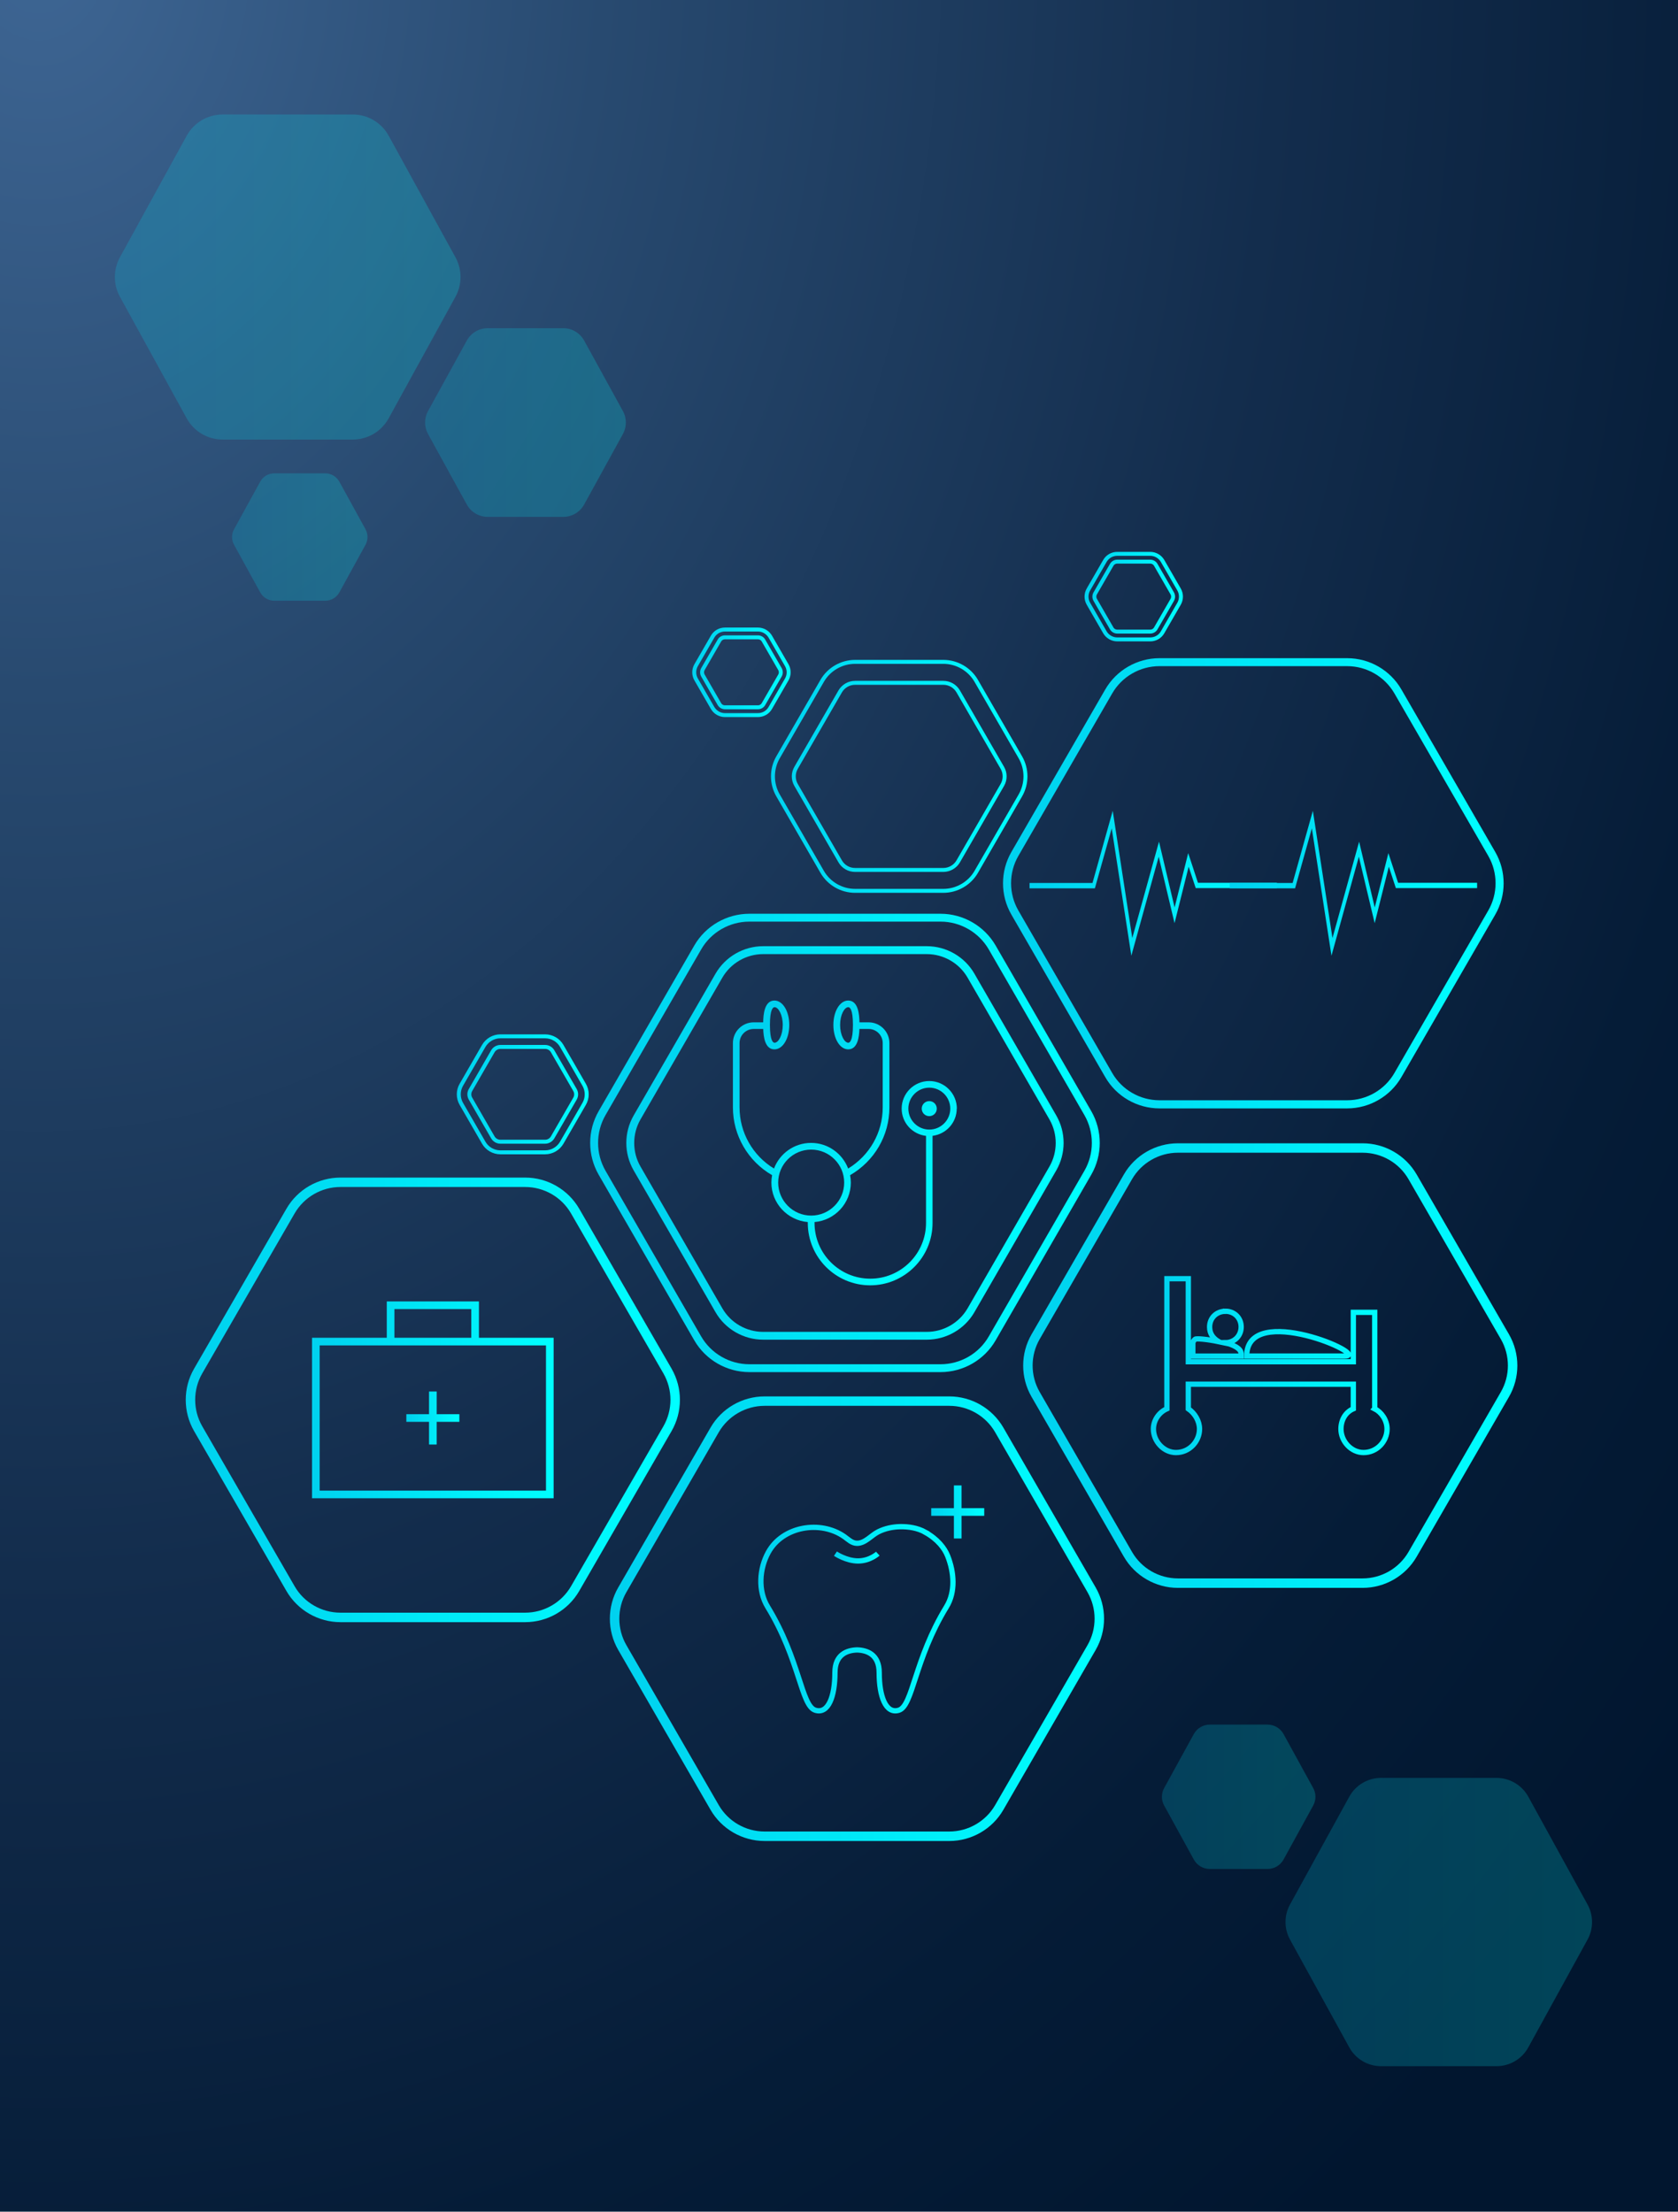 <?xml version="1.0" encoding="UTF-8"?>
<svg xmlns="http://www.w3.org/2000/svg" xmlns:xlink="http://www.w3.org/1999/xlink" viewBox="0 0 301 396.78">
  <defs>
    <style>
      .cls-1 {
        fill: url(#linear-gradient-2);
      }

      .cls-1, .cls-2, .cls-3, .cls-4, .cls-5 {
        opacity: .2;
      }

      .cls-6 {
        fill: url(#linear-gradient-17);
      }

      .cls-7 {
        stroke: url(#linear-gradient-22);
      }

      .cls-7, .cls-8, .cls-9, .cls-10, .cls-11, .cls-12, .cls-13 {
        fill: none;
        stroke-miterlimit: 10;
      }

      .cls-7, .cls-8, .cls-11, .cls-12 {
        stroke-width: .71px;
      }

      .cls-14 {
        fill: url(#linear-gradient-15);
      }

      .cls-15 {
        fill: url(#linear-gradient-18);
      }

      .cls-8 {
        stroke: url(#linear-gradient-7);
      }

      .cls-16 {
        fill: url(#linear-gradient-14);
      }

      .cls-17 {
        isolation: isolate;
      }

      .cls-18 {
        fill: url(#linear-gradient-11);
      }

      .cls-2 {
        fill: url(#linear-gradient-5);
      }

      .cls-19 {
        fill: url(#radial-gradient);
        mix-blend-mode: multiply;
      }

      .cls-3 {
        fill: url(#linear-gradient);
      }

      .cls-20 {
        fill: url(#linear-gradient-10);
      }

      .cls-4 {
        fill: url(#linear-gradient-3);
      }

      .cls-21 {
        fill: url(#linear-gradient-16);
      }

      .cls-5 {
        fill: url(#linear-gradient-4);
      }

      .cls-9 {
        stroke: url(#linear-gradient-19);
      }

      .cls-9, .cls-10, .cls-13 {
        stroke-width: .95px;
      }

      .cls-10 {
        fill-rule: evenodd;
        stroke: url(#linear-gradient-24);
      }

      .cls-22 {
        fill: url(#linear-gradient-21);
      }

      .cls-11 {
        stroke: url(#linear-gradient-25);
      }

      .cls-12 {
        stroke: url(#linear-gradient-6);
      }

      .cls-23 {
        fill: url(#linear-gradient-9);
      }

      .cls-13 {
        stroke: url(#linear-gradient-20);
      }

      .cls-24 {
        fill: url(#linear-gradient-23);
      }

      .cls-25 {
        fill: url(#linear-gradient-8);
      }

      .cls-26 {
        fill: url(#linear-gradient-12);
      }

      .cls-27 {
        fill: url(#linear-gradient-13);
      }
    </style>
    <radialGradient id="radial-gradient" cx="299.96" cy="432.37" fx="299.96" fy="432.37" r="639.73" gradientTransform="translate(-176.01 -355.33) scale(.61 .8)" gradientUnits="userSpaceOnUse">
      <stop offset="0" stop-color="#3e6694"/>
      <stop offset=".26" stop-color="#284a70"/>
      <stop offset=".57" stop-color="#132d4d"/>
      <stop offset=".82" stop-color="#051c37"/>
      <stop offset=".99" stop-color="#01162f"/>
    </radialGradient>
    <linearGradient id="linear-gradient" x1="208.42" y1="322.35" x2="235.97" y2="322.35" gradientUnits="userSpaceOnUse">
      <stop offset="0" stop-color="#00d1ef"/>
      <stop offset="1" stop-color="aqua"/>
    </linearGradient>
    <linearGradient id="linear-gradient-2" x1="230.6" y1="344.82" x2="285.58" y2="344.82" xlink:href="#linear-gradient"/>
    <linearGradient id="linear-gradient-3" x1="76.26" y1="75.81" x2="112.27" y2="75.81" xlink:href="#linear-gradient"/>
    <linearGradient id="linear-gradient-4" x1="41.62" y1="96.35" x2="65.93" y2="96.35" xlink:href="#linear-gradient"/>
    <linearGradient id="linear-gradient-5" x1="20.6" y1="49.7" x2="82.62" y2="49.7" xlink:href="#linear-gradient"/>
    <linearGradient id="linear-gradient-6" x1="124.17" y1="120.62" x2="141.82" y2="120.62" xlink:href="#linear-gradient"/>
    <linearGradient id="linear-gradient-7" x1="81.94" y1="196.33" x2="105.6" y2="196.33" xlink:href="#linear-gradient"/>
    <linearGradient id="linear-gradient-8" x1="109.41" y1="290.4" x2="198.04" y2="290.4" xlink:href="#linear-gradient"/>
    <linearGradient id="linear-gradient-9" x1="179.92" y1="158.46" x2="269.72" y2="158.46" xlink:href="#linear-gradient"/>
    <linearGradient id="linear-gradient-10" x1="105.86" y1="205.05" x2="197.27" y2="205.05" xlink:href="#linear-gradient"/>
    <linearGradient id="linear-gradient-11" x1="112.34" y1="205.05" x2="190.79" y2="205.05" xlink:href="#linear-gradient"/>
    <linearGradient id="linear-gradient-12" x1="134.57" y1="186.72" x2="169.04" y2="221.2" xlink:href="#linear-gradient"/>
    <linearGradient id="linear-gradient-13" x1="144.54" y1="176.74" x2="179.02" y2="211.22" xlink:href="#linear-gradient"/>
    <linearGradient id="linear-gradient-14" x1="33.33" y1="251.13" x2="121.96" y2="251.13" xlink:href="#linear-gradient"/>
    <linearGradient id="linear-gradient-15" x1="55.98" y1="251.13" x2="99.32" y2="251.13" xlink:href="#linear-gradient"/>
    <linearGradient id="linear-gradient-16" x1="72.89" y1="254.4" x2="82.4" y2="254.4" xlink:href="#linear-gradient"/>
    <linearGradient id="linear-gradient-17" x1="184.68" y1="158.46" x2="229.05" y2="158.46" xlink:href="#linear-gradient"/>
    <linearGradient id="linear-gradient-18" x1="220.59" y1="158.46" x2="264.96" y2="158.46" xlink:href="#linear-gradient"/>
    <linearGradient id="linear-gradient-19" x1="136.02" y1="290.4" x2="171.43" y2="290.4" xlink:href="#linear-gradient"/>
    <linearGradient id="linear-gradient-20" x1="149.59" y1="279.43" x2="157.78" y2="279.43" xlink:href="#linear-gradient"/>
    <linearGradient id="linear-gradient-21" x1="167.04" y1="271.25" x2="176.55" y2="271.25" xlink:href="#linear-gradient"/>
    <linearGradient id="linear-gradient-22" x1="194.55" y1="107.03" x2="212.2" y2="107.03" xlink:href="#linear-gradient"/>
    <linearGradient id="linear-gradient-23" x1="183.55" y1="244.99" x2="272.18" y2="244.99" xlink:href="#linear-gradient"/>
    <linearGradient id="linear-gradient-24" x1="206.43" y1="244.99" x2="249.29" y2="244.99" xlink:href="#linear-gradient"/>
    <linearGradient id="linear-gradient-25" x1="138.29" y1="139.28" x2="184.31" y2="139.28" xlink:href="#linear-gradient"/>
  </defs>
  <g class="cls-17">
    <g id="Layer_1" data-name="Layer 1">
      <rect class="cls-19" x="-.93" y="-2.24" width="302.87" height="401.26"/>
      <g>
        <path class="cls-3" d="m227.38,309.4h-10.37c-1.19,0-2.29.65-2.86,1.69l-5.32,9.69c-.54.98-.54,2.17,0,3.14l5.32,9.69c.57,1.04,1.67,1.69,2.86,1.69h10.37c1.19,0,2.29-.65,2.86-1.69l5.32-9.69c.54-.98.54-2.17,0-3.14l-5.32-9.69c-.57-1.04-1.67-1.69-2.86-1.69Z"/>
        <path class="cls-1" d="m268.44,318.96h-20.7c-2.38,0-4.57,1.29-5.71,3.38l-10.63,19.34c-1.07,1.95-1.07,4.32,0,6.28l10.63,19.34c1.14,2.08,3.33,3.38,5.71,3.38h20.7c2.38,0,4.57-1.29,5.71-3.38l10.63-19.34c1.07-1.95,1.07-4.32,0-6.28l-10.63-19.34c-1.14-2.08-3.33-3.38-5.71-3.38Z"/>
      </g>
      <g>
        <path class="cls-4" d="m101.04,58.88h-13.56c-1.56,0-2.99.85-3.74,2.21l-6.96,12.66c-.7,1.28-.7,2.83,0,4.11l6.96,12.66c.75,1.36,2.18,2.21,3.74,2.21h13.56c1.56,0,2.99-.85,3.74-2.21l6.96-12.66c.7-1.28.7-2.83,0-4.11l-6.96-12.66c-.75-1.36-2.18-2.21-3.74-2.21Z"/>
        <path class="cls-5" d="m58.35,84.92h-9.15c-1.05,0-2.02.57-2.52,1.49l-4.7,8.55c-.47.86-.47,1.91,0,2.77l4.7,8.55c.51.92,1.47,1.49,2.52,1.49h9.15c1.05,0,2.02-.57,2.52-1.49l4.7-8.55c.47-.86.47-1.91,0-2.77l-4.7-8.55c-.51-.92-1.47-1.49-2.52-1.49Z"/>
        <path class="cls-2" d="m63.28,20.54h-23.35c-2.68,0-5.15,1.46-6.44,3.81l-11.98,21.81c-1.21,2.2-1.21,4.87,0,7.08l11.98,21.81c1.29,2.35,3.76,3.81,6.44,3.81h23.35c2.68,0,5.15-1.46,6.44-3.81l11.98-21.81c1.21-2.2,1.21-4.87,0-7.08l-11.98-21.81c-1.29-2.35-3.76-3.81-6.44-3.81Z"/>
      </g>
      <path class="cls-12" d="m135.96,128.29h-5.92c-.91,0-1.75-.49-2.21-1.27l-2.96-5.13c-.45-.79-.45-1.76,0-2.55l2.96-5.13c.45-.79,1.3-1.27,2.21-1.27h5.92c.91,0,1.75.49,2.21,1.27l2.96,5.13c.45.79.45,1.76,0,2.55l-2.96,5.13c-.45.79-1.3,1.27-2.21,1.27Zm-5.92-13.95c-.41,0-.79.22-.99.57l-2.96,5.13c-.2.35-.2.79,0,1.15l2.96,5.13c.2.35.58.57.99.57h5.92c.41,0,.79-.22.99-.57l2.96-5.13c.2-.35.2-.79,0-1.15l-2.96-5.13c-.2-.35-.58-.57-.99-.57h-5.92Z"/>
      <path class="cls-8" d="m97.78,206.73h-8.02c-1.23,0-2.38-.66-2.99-1.73l-4.01-6.95c-.62-1.07-.62-2.39,0-3.45l4.01-6.95c.62-1.07,1.76-1.73,2.99-1.73h8.02c1.23,0,2.38.66,2.99,1.73l4.01,6.95c.62,1.07.62,2.39,0,3.45l-4.01,6.95c-.62,1.07-1.76,1.73-2.99,1.73Zm-8.02-18.91c-.55,0-1.07.3-1.35.78l-4.01,6.95c-.28.48-.28,1.07,0,1.55l4.01,6.95c.28.48.79.78,1.35.78h8.02c.55,0,1.07-.3,1.35-.78l4.01-6.95c.28-.48.28-1.07,0-1.55l-4.01-6.95c-.28-.48-.79-.78-1.35-.78h-8.02Z"/>
      <path class="cls-25" d="m170.29,330.28h-33.14c-3.98,0-7.69-2.14-9.69-5.59l-16.57-28.7c-1.99-3.45-1.99-7.74,0-11.18l16.57-28.7c1.99-3.45,5.7-5.59,9.69-5.59h33.14c3.98,0,7.69,2.14,9.69,5.59l16.57,28.7c1.99,3.45,1.99,7.74,0,11.18l-16.57,28.7c-1.99,3.45-5.7,5.59-9.69,5.59Zm-33.14-78.07c-3.38,0-6.53,1.82-8.22,4.74l-16.57,28.7c-1.69,2.93-1.69,6.56,0,9.49l16.57,28.7c1.69,2.93,4.84,4.74,8.22,4.74h33.14c3.38,0,6.53-1.82,8.22-4.74l16.57-28.7c1.69-2.93,1.69-6.56,0-9.49l-16.57-28.7c-1.69-2.93-4.84-4.74-8.22-4.74h-33.14Z"/>
      <path class="cls-23" d="m241.66,198.85h-33.68c-4,0-7.73-2.15-9.72-5.61l-16.84-29.16c-2-3.46-2-7.77,0-11.23l16.84-29.16c2-3.46,5.73-5.61,9.72-5.61h33.68c4,0,7.73,2.15,9.72,5.61l16.84,29.16c2,3.46,2,7.77,0,11.23l-16.84,29.16c-2,3.46-5.73,5.61-9.72,5.61Zm-33.68-79.34c-3.48,0-6.73,1.87-8.47,4.89l-16.84,29.16c-1.74,3.02-1.74,6.76,0,9.78l16.84,29.16c1.74,3.02,4.99,4.89,8.47,4.89h33.68c3.48,0,6.73-1.87,8.47-4.89l16.84-29.16c1.74-3.02,1.74-6.76,0-9.78l-16.84-29.16c-1.74-3.02-4.99-4.89-8.47-4.89h-33.68Z"/>
      <g>
        <path class="cls-20" d="m168.72,246.16h-34.3c-4.06,0-7.85-2.19-9.88-5.7l-17.15-29.71c-2.03-3.52-2.03-7.89,0-11.41l17.15-29.71c2.03-3.52,5.82-5.7,9.88-5.7h34.3c4.06,0,7.85,2.19,9.88,5.7l17.15,29.71c2.03,3.52,2.03,7.89,0,11.41l-17.15,29.71c-2.03,3.52-5.82,5.7-9.88,5.7Zm-34.3-80.82c-3.56,0-6.88,1.91-8.65,5l-17.15,29.71c-1.78,3.08-1.78,6.91,0,9.99l17.15,29.71c1.78,3.08,5.1,5,8.65,5h34.3c3.56,0,6.88-1.91,8.65-5l17.15-29.71c1.78-3.08,1.78-6.91,0-9.99l-17.15-29.71c-1.78-3.08-5.1-5-8.65-5h-34.3Z"/>
        <path class="cls-18" d="m166.25,240.34h-29.36c-3.51,0-6.79-1.89-8.54-4.93l-14.68-25.43c-1.76-3.04-1.76-6.82,0-9.87l14.68-25.43c1.76-3.04,5.03-4.93,8.54-4.93h29.36c3.51,0,6.79,1.89,8.54,4.93l14.68,25.43c1.76,3.04,1.76,6.82,0,9.87l-14.68,25.43c-1.76,3.04-5.03,4.93-8.54,4.93Zm-29.36-69.17c-3.01,0-5.81,1.62-7.32,4.23l-14.68,25.43c-1.5,2.61-1.5,5.85,0,8.45l14.68,25.43c1.5,2.61,4.31,4.23,7.32,4.23h29.36c3.01,0,5.81-1.62,7.32-4.23l14.68-25.43c1.5-2.61,1.5-5.85,0-8.45l-14.68-25.43c-1.5-2.61-4.31-4.23-7.32-4.23h-29.36Z"/>
      </g>
      <g>
        <path class="cls-26" d="m171.64,198.89c0-2.73-2.22-4.95-4.95-4.95s-4.95,2.22-4.95,4.95c0,2.53,1.91,4.6,4.37,4.89v15.62c0,5.51-4.49,10-10,10s-10-4.48-10-10v-.16c3.64-.31,6.51-3.36,6.51-7.08,0-.46-.05-.9-.13-1.33,4.35-2.51,7.05-7.1,7.05-12.15v-11.55c0-2.05-1.67-3.72-3.72-3.72h-1.65c-.02-1.4-.22-3.91-2.02-3.91-1.49,0-2.66,1.92-2.66,4.38s1.17,4.38,2.66,4.38c1.69,0,1.97-2.23,2.01-3.66h1.65c1.39,0,2.53,1.13,2.53,2.53v11.55c0,4.52-2.37,8.63-6.2,10.96-1.02-2.68-3.61-4.6-6.65-4.6s-5.63,1.91-6.65,4.6c-3.82-2.32-6.18-6.47-6.18-10.96v-11.55c0-1.39,1.13-2.53,2.53-2.53h1.72c.04,1.43.32,3.66,2.01,3.66,1.49,0,2.66-1.92,2.66-4.38s-1.17-4.38-2.66-4.38c-1.8,0-2,2.51-2.02,3.91h-1.71c-2.05,0-3.72,1.67-3.72,3.72v11.55c0,5.01,2.7,9.65,7.03,12.15-.08.43-.13.87-.13,1.32,0,3.72,2.88,6.78,6.53,7.09v.16c0,6.17,5.02,11.19,11.19,11.19s11.19-5.02,11.19-11.19v-15.63c2.44-.3,4.34-2.37,4.34-4.89Zm-19.47-11.82c-.69,0-1.47-1.36-1.47-3.19s.77-3.19,1.47-3.19c.25,0,.83.31.83,3.19s-.58,3.19-.83,3.19Zm-13.23-6.38c.69,0,1.47,1.36,1.47,3.19s-.77,3.19-1.47,3.19c-.25,0-.83-.31-.83-3.19s.58-3.19.83-3.19Zm.65,31.47c0-3.27,2.66-5.92,5.92-5.92s5.92,2.66,5.92,5.92-2.66,5.92-5.92,5.92-5.92-2.66-5.92-5.92Zm27.11-9.51c-2.07,0-3.76-1.69-3.76-3.76s1.69-3.76,3.76-3.76,3.76,1.69,3.76,3.76-1.69,3.76-3.76,3.76Z"/>
        <path class="cls-27" d="m166.69,197.54c-.74,0-1.35.6-1.35,1.35s.6,1.35,1.35,1.35,1.35-.6,1.35-1.35-.6-1.35-1.35-1.35Z"/>
      </g>
      <g>
        <path class="cls-16" d="m94.21,291.02h-33.14c-3.98,0-7.69-2.14-9.69-5.59l-16.57-28.7c-1.99-3.45-1.99-7.74,0-11.18l16.57-28.7c1.99-3.45,5.7-5.59,9.69-5.59h33.14c3.98,0,7.69,2.14,9.69,5.59l16.57,28.7c1.99,3.45,1.99,7.74,0,11.18l-16.57,28.7c-1.99,3.45-5.7,5.59-9.69,5.59Zm-33.14-78.07c-3.38,0-6.53,1.82-8.22,4.74l-16.57,28.7c-1.69,2.93-1.69,6.56,0,9.49l16.57,28.7c1.69,2.93,4.84,4.74,8.22,4.74h33.14c3.38,0,6.53-1.82,8.22-4.74l16.57-28.7c1.69-2.93,1.69-6.56,0-9.49l-16.57-28.7c-1.69-2.93-4.84-4.74-8.22-4.74h-33.14Z"/>
        <g>
          <path class="cls-14" d="m85.91,240v-6.52h-16.53v6.52h-13.41v28.79h43.34v-28.79h-13.41Zm-15.16-5.15h13.79v5.15h-13.79v-5.15Zm27.19,32.57h-40.6v-26.05h40.6v26.05Z"/>
          <polygon class="cls-21" points="78.33 249.64 76.96 249.64 76.96 253.71 72.89 253.71 72.89 255.08 76.96 255.08 76.96 259.15 78.33 259.15 78.33 255.08 82.4 255.08 82.4 253.71 78.33 253.71 78.33 249.64"/>
        </g>
      </g>
      <g>
        <polygon class="cls-6" points="202.94 171.46 199.42 148.61 196.4 159.37 184.68 159.37 184.68 158.41 195.97 158.41 199.6 145.46 203.11 168.29 207.9 151 210.7 162.8 213.14 153.05 214.89 158.37 229.05 158.37 229.05 159.33 214.49 159.33 213.22 155.49 210.69 165.62 207.85 153.7 202.94 171.46"/>
        <polygon class="cls-15" points="238.84 171.46 235.32 148.61 232.31 159.37 220.59 159.37 220.59 158.41 231.87 158.41 235.5 145.46 239.02 168.29 243.8 151 246.6 162.8 249.05 153.05 250.79 158.37 264.96 158.37 264.96 159.33 250.39 159.33 249.13 155.49 246.59 165.62 243.75 153.7 238.84 171.46"/>
      </g>
      <g>
        <path class="cls-9" d="m165.96,274.87c-1.36-.75-2.97-1.01-4.51-.98-1.33.03-2.67.31-3.87.9-1.26.61-2.36,2.08-3.84,2.08-.93,0-1.57-.69-2.28-1.19-4.27-3-11.05-1.9-13.64,2.81-1.61,2.92-1.9,6.87-.12,9.78,5.78,9.46,6.01,17.76,8.55,18.55,2.35.73,3.52-2.51,3.52-6.74,0-3.3,2.21-4.03,3.97-4.08,1.76.05,3.97.78,3.97,4.08,0,4.23,1.17,7.47,3.52,6.74,2.54-.79,2.77-9.09,8.55-18.55,1.65-2.69,1.38-6.19.21-9.13-.55-1.39-1.8-3.02-4.04-4.26Z"/>
        <path class="cls-13" d="m149.86,278.73s1.94,1.31,4.06,1.31,3.54-1.31,3.54-1.31"/>
      </g>
      <polygon class="cls-22" points="172.48 266.49 171.11 266.49 171.11 270.57 167.04 270.57 167.04 271.94 171.11 271.94 171.11 276.01 172.48 276.01 172.48 271.94 176.55 271.94 176.55 270.57 172.48 270.57 172.48 266.49"/>
      <path class="cls-7" d="m206.33,114.71h-5.92c-.91,0-1.75-.49-2.21-1.27l-2.96-5.13c-.45-.79-.45-1.76,0-2.55l2.96-5.13c.45-.79,1.3-1.27,2.21-1.27h5.92c.91,0,1.75.49,2.21,1.27l2.96,5.13c.45.79.45,1.76,0,2.55l-2.96,5.13c-.45.79-1.3,1.27-2.21,1.27Zm-5.92-13.95c-.41,0-.79.22-.99.57l-2.96,5.13c-.2.35-.2.79,0,1.15l2.96,5.13c.2.35.58.57.99.57h5.92c.41,0,.79-.22.99-.57l2.96-5.13c.2-.35.2-.79,0-1.15l-2.96-5.13c-.2-.35-.58-.57-.99-.57h-5.92Z"/>
      <g>
        <path class="cls-24" d="m244.43,284.87h-33.14c-3.98,0-7.69-2.14-9.69-5.59l-16.57-28.7c-1.99-3.45-1.99-7.74,0-11.18l16.57-28.7c1.99-3.45,5.7-5.59,9.69-5.59h33.14c3.98,0,7.69,2.14,9.69,5.59l16.57,28.7c1.99,3.45,1.99,7.74,0,11.18l-16.57,28.7c-1.99,3.45-5.7,5.59-9.69,5.59Zm-33.14-78.07c-3.38,0-6.53,1.82-8.22,4.74l-16.57,28.7c-1.69,2.93-1.69,6.56,0,9.49l16.57,28.7c1.69,2.93,4.84,4.74,8.22,4.74h33.14c3.38,0,6.53-1.82,8.22-4.74l16.57-28.7c1.69-2.93,1.69-6.56,0-9.49l-16.57-28.7c-1.69-2.93-4.84-4.74-8.22-4.74h-33.14Z"/>
        <path class="cls-10" d="m223.63,243.28h17.53c5.04,0-17.53-9.86-17.53,0h0Zm-3.82-8.04c1.61,0,2.83,1.2,2.83,2.81s-1.22,2.83-2.83,2.83h0c1.41.4,2.83,1.01,2.83,2.01v.4h-8.67v-2.22c0-.39.19-.59.4-.8.21-.19,2.21,0,4.22.42-1-.61-1.61-1.41-1.61-2.63,0-1.61,1.22-2.81,2.83-2.81h0Zm26.79,17.5c1.2.61,2.21,2.02,2.21,3.63,0,2.22-1.81,4.22-4.22,4.22-2.21,0-4.05-2.01-4.05-4.22,0-1.6.8-3.02,2.22-3.63v-4.41h-29.6v4.41c1.2.82,2.01,2.22,2.01,3.63,0,2.22-1.81,4.22-4.22,4.22-2.21,0-4.05-2.01-4.05-4.22,0-1.6,1.03-3.02,2.42-3.63v-23.34h3.84v14.9h29.6v-8.86h3.84v17.3Z"/>
      </g>
      <path class="cls-11" d="m169.22,159.82h-15.84c-2.43,0-4.69-1.31-5.9-3.41l-7.92-13.72c-1.21-2.1-1.21-4.72,0-6.82l7.92-13.72c1.21-2.1,3.48-3.41,5.9-3.41h15.84c2.43,0,4.69,1.31,5.9,3.41l7.92,13.72c1.21,2.1,1.21,4.72,0,6.82l-7.92,13.72c-1.21,2.1-3.48,3.41-5.9,3.41Zm-15.84-37.32c-1.09,0-2.11.59-2.66,1.53l-7.92,13.72c-.55.95-.55,2.12,0,3.07l7.92,13.72c.55.95,1.56,1.53,2.66,1.53h15.84c1.09,0,2.11-.59,2.66-1.53l7.92-13.72c.55-.95.55-2.12,0-3.07l-7.92-13.72c-.55-.94-1.56-1.53-2.66-1.53h-15.84Z"/>
    </g>
  </g>
</svg>